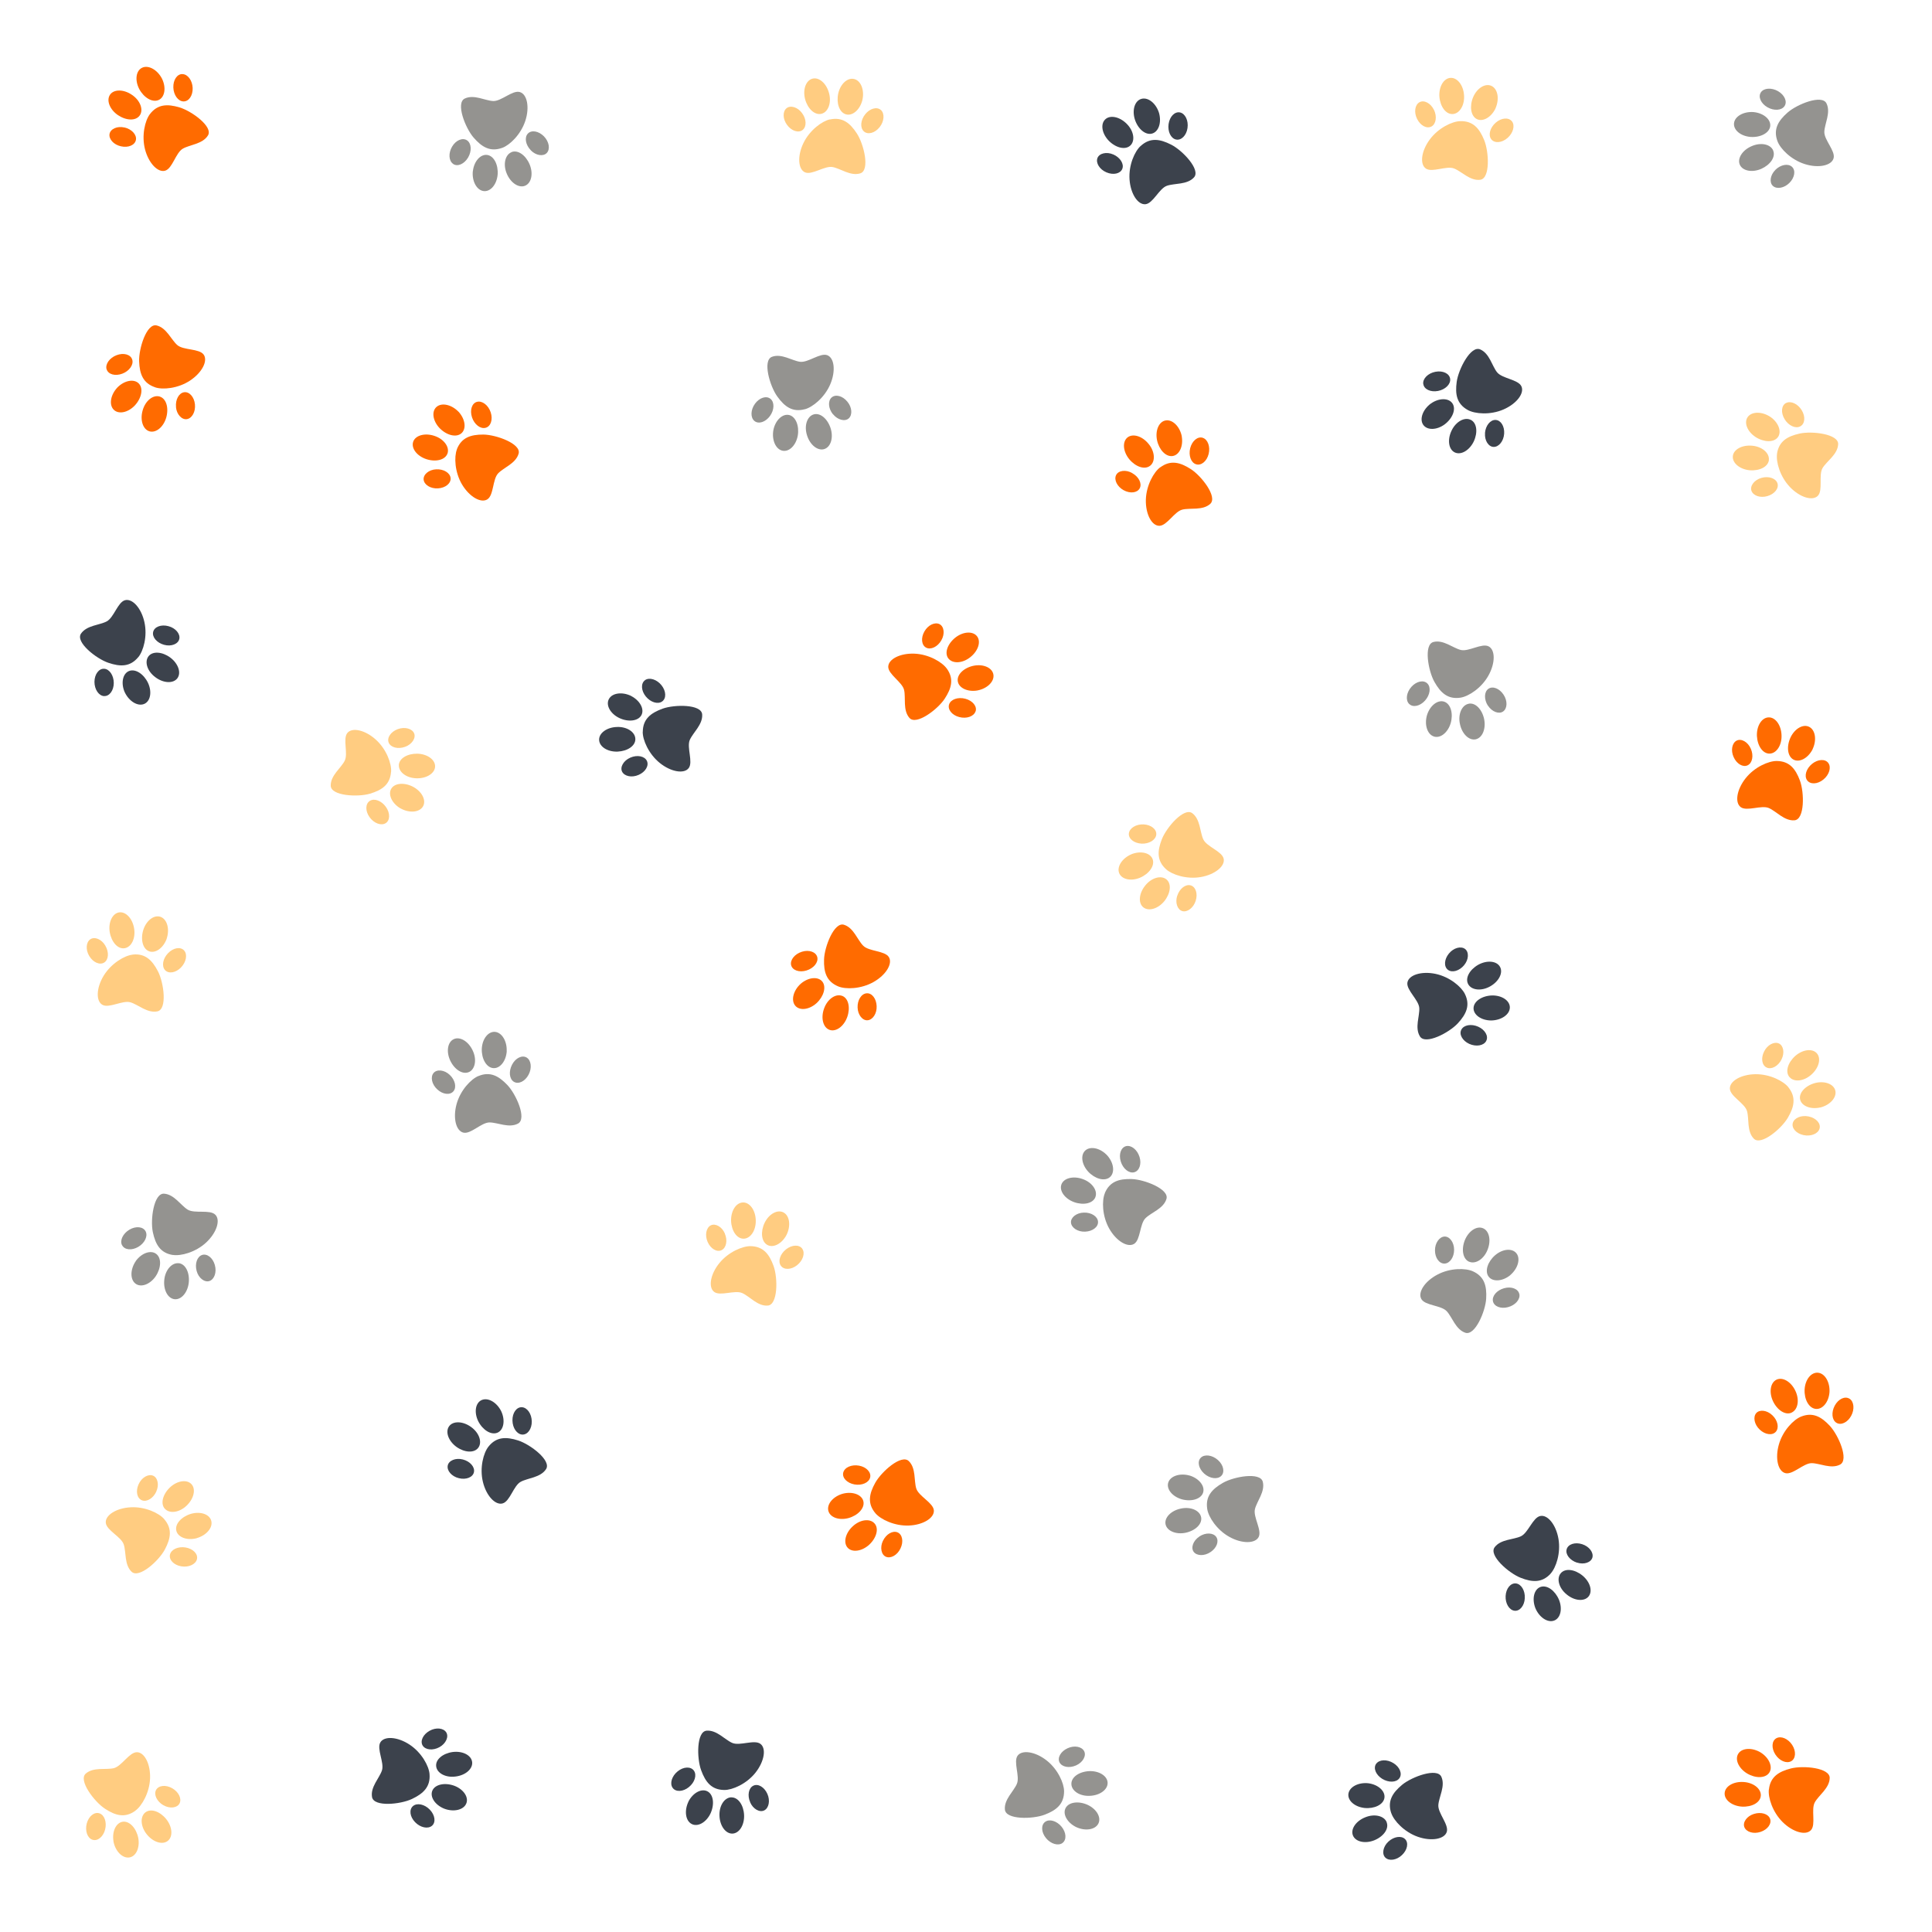 <?xml version="1.0" encoding="UTF-8"?><svg id="Layer_1" xmlns="http://www.w3.org/2000/svg" viewBox="0 0 288 288"><defs><style>.cls-1{fill:#fff;}.cls-2{fill:#ff6b00;}.cls-3{fill:#ffcc81;}.cls-4{fill:#949390;}.cls-5{fill:#3c424c;}</style></defs><rect class="cls-1" width="288" height="288"/><g><g><path class="cls-3" d="M123.73,17.79c-1.17,.25-3.02,1.59-3.96,3.53-.94,1.94-.8,3.92,.23,4.37,1.04,.45,2.91-1,4.1-.79,1.19,.21,2.69,1.4,4.15,.94,1.46-.47,.52-4.35-.51-5.93-1.03-1.59-2.17-2.5-4.02-2.1Z"/><path class="cls-3" d="M131.31,16.4c-.59-.53-1.64-.24-2.34,.64-.7,.88-.78,2.02-.19,2.55,.59,.53,1.64,.25,2.34-.63,.7-.88,.78-2.03,.19-2.57Z"/><path class="cls-3" d="M122.46,16.96c1-.25,1.52-1.64,1.12-3.09-.39-1.45-1.49-2.41-2.48-2.14-.98,.27-1.46,1.64-1.08,3.08,.4,1.43,1.45,2.4,2.44,2.15Z"/><path class="cls-3" d="M119.56,16.86c-.65-.9-1.73-1.21-2.32-.72-.59,.49-.57,1.61,.1,2.5,.66,.89,1.7,1.22,2.31,.73,.61-.49,.58-1.62-.09-2.51Z"/><path class="cls-3" d="M128.55,14.93c.34-1.45-.19-2.87-1.18-3.14-.99-.28-2.07,.67-2.41,2.12-.32,1.44,.15,2.84,1.13,3.13,.97,.29,2.09-.65,2.46-2.11Z"/></g><g><path class="cls-3" d="M173.83,129.58c.88,.8,3.05,1.53,5.17,1.16,2.12-.37,3.65-1.63,3.41-2.73-.24-1.11-2.51-1.78-3.03-2.87-.52-1.09-.43-3.01-1.65-3.92-1.23-.91-3.84,2.11-4.53,3.87-.69,1.76-.77,3.22,.63,4.49Z"/><path class="cls-3" d="M168.28,124.23c-.09,.79,.76,1.47,1.89,1.53,1.12,.05,2.1-.54,2.19-1.33,.09-.79-.75-1.48-1.88-1.54-1.12-.05-2.11,.55-2.2,1.34Z"/><path class="cls-3" d="M173.89,131.1c-.79-.66-2.22-.28-3.16,.89-.95,1.16-1.09,2.62-.3,3.26,.79,.64,2.19,.23,3.13-.91,.93-1.16,1.11-2.58,.33-3.24Z"/><path class="cls-3" d="M175.49,133.51c-.35,1.05,.03,2.11,.77,2.31,.74,.19,1.64-.48,1.98-1.54,.34-1.06,0-2.09-.75-2.3-.76-.21-1.65,.48-1.99,1.53Z"/><path class="cls-3" d="M168.69,127.33c-1.38,.57-2.22,1.83-1.87,2.79s1.75,1.29,3.12,.72c1.36-.58,2.22-1.78,1.89-2.74-.33-.96-1.75-1.32-3.15-.77Z"/></g><g><path class="cls-3" d="M264.9,67.66c-.17,1.18,.43,3.38,1.92,4.94,1.49,1.56,3.39,2.12,4.17,1.3,.78-.81,.08-3.08,.69-4.12,.62-1.04,2.26-2.03,2.33-3.56,.07-1.53-3.89-2-5.74-1.59-1.85,.41-3.1,1.16-3.38,3.03Z"/><path class="cls-3" d="M266.24,60.07c-.7,.37-.8,1.45-.21,2.42,.58,.96,1.62,1.44,2.33,1.07,.7-.37,.81-1.45,.22-2.41-.58-.96-1.63-1.44-2.34-1.07Z"/><path class="cls-3" d="M263.68,68.56c.11-1.02-1.01-2-2.5-2.12-1.49-.14-2.78,.56-2.87,1.57-.09,1.01,1.03,1.95,2.51,2.09,1.48,.12,2.76-.52,2.87-1.54Z"/><path class="cls-3" d="M262.57,71.24c-1.07,.3-1.74,1.2-1.48,1.93,.26,.72,1.31,1.1,2.38,.78,1.07-.31,1.74-1.16,1.49-1.91-.25-.75-1.32-1.11-2.39-.8Z"/><path class="cls-3" d="M263.9,62.14c-1.24-.82-2.75-.82-3.36,.01s-.09,2.17,1.15,2.99c1.24,.8,2.72,.85,3.33,.04,.61-.81,.12-2.19-1.12-3.04Z"/></g><g><path class="cls-3" d="M217.67,18.06c-1.19,.03-3.26,1-4.54,2.74-1.28,1.73-1.51,3.7-.57,4.33,.94,.63,3.05-.45,4.18-.02,1.13,.43,2.39,1.88,3.91,1.69,1.52-.19,1.31-4.18,.59-5.93-.72-1.75-1.67-2.86-3.56-2.81Z"/><path class="cls-3" d="M225.38,18.09c-.49-.63-1.57-.54-2.42,.2-.85,.74-1.14,1.84-.66,2.47,.49,.63,1.57,.55,2.42-.19,.85-.74,1.15-1.86,.66-2.49Z"/><path class="cls-3" d="M216.57,17c1.02-.07,1.79-1.33,1.67-2.83-.11-1.5-1.02-2.64-2.04-2.56-1.01,.08-1.74,1.34-1.63,2.83,.13,1.48,.98,2.63,2,2.56Z"/><path class="cls-3" d="M213.75,16.37c-.48-1-1.48-1.51-2.15-1.13-.67,.37-.86,1.48-.36,2.48,.49,1,1.44,1.51,2.14,1.14,.69-.37,.86-1.49,.38-2.49Z"/><path class="cls-3" d="M222.94,16.13c.6-1.37,.34-2.85-.58-3.31-.92-.46-2.16,.28-2.75,1.64-.58,1.36-.37,2.82,.53,3.29,.9,.46,2.17-.26,2.81-1.62Z"/></g><g><path class="cls-3" d="M111.9,185.76c-1.19-.02-3.3,.85-4.66,2.52-1.36,1.67-1.68,3.63-.78,4.3,.9,.68,3.06-.31,4.17,.17,1.11,.48,2.3,1.99,3.82,1.87,1.52-.12,1.51-4.11,.87-5.89-.64-1.78-1.54-2.93-3.43-2.97Z"/><path class="cls-3" d="M119.6,186.15c-.46-.65-1.54-.61-2.43,.09s-1.23,1.79-.77,2.44c.46,.65,1.54,.62,2.42-.08,.88-.7,1.23-1.8,.77-2.45Z"/><path class="cls-3" d="M110.86,184.65c1.03-.02,1.85-1.25,1.8-2.75-.04-1.5-.9-2.69-1.92-2.65-1.02,.03-1.8,1.26-1.76,2.75,.06,1.49,.86,2.67,1.88,2.65Z"/><path class="cls-3" d="M108.06,183.89c-.43-1.02-1.41-1.57-2.1-1.23-.68,.34-.92,1.44-.48,2.46,.44,1.02,1.37,1.58,2.08,1.24,.71-.34,.93-1.45,.49-2.47Z"/><path class="cls-3" d="M117.25,184.08c.66-1.34,.47-2.83-.43-3.33-.9-.5-2.17,.18-2.83,1.51-.64,1.33-.51,2.8,.38,3.31,.88,.51,2.18-.15,2.88-1.49Z"/></g><g><path class="cls-3" d="M20.17,269.92c.97-.7,2.12-2.67,2.2-4.82,.08-2.15-.84-3.91-1.97-3.9-1.13,0-2.26,2.09-3.44,2.38-1.18,.28-3.03-.2-4.18,.81-1.14,1.01,1.28,4.19,2.86,5.23,1.58,1.04,3,1.42,4.53,.31Z"/><path class="cls-3" d="M13.79,274.25c.76,.25,1.6-.44,1.88-1.53,.28-1.09-.1-2.17-.85-2.41-.76-.25-1.6,.43-1.89,1.52-.28,1.09,.1,2.18,.86,2.42Z"/><path class="cls-3" d="M21.67,270.17c-.81,.63-.73,2.11,.22,3.28,.94,1.17,2.34,1.6,3.13,.96,.79-.64,.68-2.09-.25-3.25-.94-1.15-2.29-1.62-3.1-.99Z"/><path class="cls-3" d="M24.36,269.1c.96,.56,2.07,.41,2.41-.28,.34-.69-.13-1.7-1.1-2.25-.96-.55-2.04-.43-2.41,.26-.36,.7,.13,1.72,1.09,2.27Z"/><path class="cls-3" d="M16.91,274.49c.28,1.47,1.33,2.54,2.35,2.4,1.02-.14,1.62-1.45,1.35-2.91-.29-1.45-1.29-2.54-2.29-2.42-1.01,.13-1.65,1.44-1.4,2.92Z"/></g><g><path class="cls-3" d="M19.76,142.31c-1.19,.13-3.16,1.28-4.29,3.11-1.13,1.84-1.19,3.82-.2,4.37,.99,.55,3-.71,4.16-.38,1.16,.33,2.54,1.67,4.04,1.35,1.49-.32,.95-4.28,.08-5.96-.87-1.68-1.91-2.71-3.79-2.5Z"/><path class="cls-3" d="M27.44,141.68c-.54-.59-1.61-.4-2.39,.41-.78,.81-.98,1.93-.45,2.52,.54,.59,1.61,.41,2.39-.4,.78-.81,.98-1.95,.45-2.53Z"/><path class="cls-3" d="M18.57,141.35c1.02-.15,1.67-1.48,1.42-2.96-.24-1.48-1.25-2.54-2.25-2.38-1,.17-1.62,1.49-1.38,2.96,.26,1.47,1.2,2.54,2.21,2.38Z"/><path class="cls-3" d="M15.7,140.96c-.56-.96-1.6-1.38-2.24-.94-.63,.43-.73,1.55-.15,2.5,.57,.95,1.57,1.38,2.23,.96,.66-.43,.73-1.56,.16-2.51Z"/><path class="cls-3" d="M24.84,139.94c.48-1.41,.09-2.87-.86-3.25-.96-.38-2.12,.46-2.6,1.87-.46,1.4-.13,2.85,.81,3.23,.94,.39,2.14-.44,2.66-1.85Z"/></g><g><path class="cls-3" d="M58.3,115.06c.09-1.19-.66-3.34-2.26-4.79-1.59-1.45-3.53-1.88-4.25-1.02-.73,.87,.14,3.08-.41,4.16-.54,1.08-2.11,2.18-2.08,3.71,.03,1.53,4.02,1.73,5.83,1.2,1.82-.54,3.02-1.37,3.16-3.26Z"/><path class="cls-3" d="M57.48,122.72c.68-.42,.7-1.51,.05-2.43-.65-.92-1.72-1.33-2.39-.91-.68,.42-.71,1.5-.06,2.42,.65,.92,1.73,1.33,2.41,.91Z"/><path class="cls-3" d="M59.46,114.07c-.04,1.03,1.14,1.92,2.64,1.95,1.5,.04,2.73-.75,2.76-1.76,.02-1.02-1.16-1.87-2.65-1.91-1.49-.02-2.72,.7-2.76,1.73Z"/><path class="cls-3" d="M60.38,111.33c1.04-.37,1.65-1.32,1.35-2.02-.3-.7-1.38-1-2.43-.62-1.04,.38-1.65,1.28-1.36,2.01,.3,.73,1.39,1.01,2.44,.63Z"/><path class="cls-3" d="M59.68,120.49c1.3,.74,2.8,.63,3.35-.24,.55-.87-.06-2.17-1.35-2.91-1.29-.72-2.77-.66-3.33,.19-.55,.85,.03,2.19,1.32,2.96Z"/></g><g><path class="cls-3" d="M266.6,162.08c-.75-.93-2.77-1.98-4.93-1.95-2.16,.03-3.86,1.04-3.8,2.17,.06,1.13,2.2,2.15,2.55,3.31,.34,1.16-.05,3.04,1.02,4.13,1.07,1.09,4.12-1.49,5.07-3.12,.96-1.63,1.26-3.06,.08-4.54Z"/><path class="cls-3" d="M271.24,168.23c.21-.77-.52-1.57-1.62-1.8-1.1-.23-2.16,.21-2.37,.97-.21,.77,.51,1.58,1.61,1.81,1.1,.23,2.17-.21,2.38-.98Z"/><path class="cls-3" d="M266.77,160.57c.67,.78,2.15,.62,3.26-.39,1.12-1,1.48-2.41,.8-3.17-.68-.76-2.12-.57-3.24,.42-1.1,1-1.5,2.37-.83,3.14Z"/><path class="cls-3" d="M265.56,157.94c.51-.99,.3-2.09-.4-2.4-.7-.3-1.7,.21-2.19,1.21-.5,.99-.33,2.06,.39,2.39,.72,.33,1.71-.21,2.21-1.21Z"/><path class="cls-3" d="M271.32,165.1c1.45-.35,2.47-1.46,2.28-2.47-.2-1.01-1.53-1.54-2.97-1.2-1.43,.36-2.47,1.41-2.3,2.41,.18,1,1.52,1.58,2.99,1.25Z"/></g><g><path class="cls-3" d="M24.48,226.45c-.78-.9-2.85-1.88-5-1.76-2.15,.11-3.82,1.19-3.71,2.31,.11,1.13,2.28,2.07,2.67,3.21,.39,1.15,.07,3.04,1.18,4.09,1.11,1.05,4.06-1.64,4.95-3.31,.89-1.67,1.14-3.11-.1-4.54Z"/><path class="cls-3" d="M29.36,232.42c.18-.78-.58-1.55-1.69-1.74-1.11-.19-2.15,.29-2.33,1.06-.18,.78,.57,1.56,1.68,1.75,1.11,.19,2.16-.3,2.34-1.07Z"/><path class="cls-3" d="M24.6,224.93c.7,.75,2.17,.54,3.24-.51,1.08-1.04,1.39-2.47,.68-3.2-.71-.73-2.15-.49-3.22,.54-1.06,1.04-1.41,2.43-.71,3.17Z"/><path class="cls-3" d="M23.29,222.35c.47-1,.22-2.1-.49-2.38-.71-.28-1.69,.28-2.14,1.29-.46,1.01-.25,2.07,.48,2.38,.73,.3,1.7-.28,2.16-1.29Z"/><path class="cls-3" d="M29.32,229.29c1.44-.41,2.42-1.55,2.18-2.55-.23-1-1.59-1.48-3.02-1.08-1.42,.42-2.42,1.51-2.2,2.5,.22,.99,1.58,1.52,3.04,1.14Z"/></g><g><path class="cls-4" d="M164.7,177.87c-.46,1.1-.41,3.38,.64,5.26,1.06,1.88,2.76,2.89,3.72,2.29,.96-.59,.83-2.97,1.69-3.82,.85-.86,2.69-1.41,3.13-2.88,.44-1.46-3.28-2.9-5.17-2.96-1.89-.06-3.29,.36-4.02,2.1Z"/><path class="cls-4" d="M167.87,170.85c-.77,.19-1.13,1.21-.8,2.29,.33,1.08,1.22,1.8,1.99,1.61,.77-.19,1.14-1.21,.81-2.28-.33-1.08-1.23-1.8-2-1.62Z"/><path class="cls-4" d="M163.29,178.44c.36-.96-.48-2.18-1.9-2.68-1.41-.51-2.83-.14-3.17,.81-.34,.96,.52,2.14,1.92,2.64,1.41,.49,2.8,.18,3.16-.78Z"/><path class="cls-4" d="M161.56,180.76c-1.11,.03-1.98,.74-1.91,1.5,.07,.76,1,1.39,2.11,1.34,1.11-.04,1.97-.7,1.92-1.48-.05-.79-1-1.4-2.12-1.36Z"/><path class="cls-4" d="M165.09,172.28c-1-1.11-2.46-1.47-3.26-.82-.79,.66-.62,2.08,.37,3.18,1,1.08,2.42,1.5,3.22,.86,.79-.64,.65-2.09-.33-3.22Z"/></g><g><path class="cls-4" d="M179.96,224.95c.18,1.18,1.41,3.1,3.3,4.15,1.88,1.05,3.86,1.02,4.37,.01,.51-1.01-.84-2.96-.56-4.14,.28-1.18,1.55-2.61,1.17-4.09-.38-1.48-4.31-.77-5.95,.17-1.64,.94-2.62,2.03-2.33,3.89Z"/><path class="cls-4" d="M179,217.3c-.56,.56-.33,1.62,.51,2.37,.84,.75,1.97,.9,2.54,.34,.56-.56,.34-1.63-.5-2.37-.84-.75-1.99-.9-2.55-.34Z"/><path class="cls-4" d="M179.05,226.17c-.2-1.01-1.55-1.61-3.02-1.29-1.47,.3-2.49,1.36-2.28,2.35,.21,.99,1.56,1.56,3.01,1.25,1.45-.32,2.48-1.31,2.29-2.31Z"/><path class="cls-4" d="M178.79,229.05c-.93,.6-1.3,1.66-.85,2.28,.46,.61,1.58,.66,2.5,.04,.93-.61,1.31-1.62,.86-2.27-.46-.64-1.59-.67-2.52-.06Z"/><path class="cls-4" d="M177.37,219.97c-1.43-.42-2.87,.03-3.21,1-.33,.97,.56,2.1,1.98,2.52,1.42,.4,2.85,0,3.19-.95,.34-.96-.53-2.12-1.97-2.58Z"/></g><g><path class="cls-4" d="M25.77,187.07c1.18,.19,3.39-.39,4.96-1.85,1.58-1.47,2.17-3.36,1.36-4.15-.8-.8-3.08-.12-4.11-.75-1.03-.63-2-2.28-3.53-2.38-1.53-.09-2.06,3.87-1.67,5.72,.39,1.85,1.12,3.12,2.98,3.42Z"/><path class="cls-4" d="M18.2,185.62c.36,.71,1.44,.82,2.41,.25,.97-.57,1.46-1.6,1.1-2.31-.36-.71-1.44-.83-2.41-.26-.97,.57-1.47,1.61-1.11,2.32Z"/><path class="cls-4" d="M26.65,188.31c-1.02-.12-2.01,.98-2.16,2.47-.16,1.49,.52,2.78,1.53,2.89,1.01,.11,1.96-1,2.12-2.48,.15-1.48-.48-2.77-1.49-2.89Z"/><path class="cls-4" d="M29.31,189.45c.28,1.07,1.18,1.75,1.91,1.51,.73-.25,1.11-1.3,.81-2.37-.29-1.07-1.14-1.75-1.89-1.52-.75,.24-1.12,1.3-.83,2.38Z"/><path class="cls-4" d="M20.24,187.99c-.84,1.23-.86,2.74-.04,3.36,.82,.62,2.17,.12,3.01-1.1,.82-1.23,.89-2.71,.08-3.33-.8-.62-2.18-.15-3.06,1.07Z"/></g><g><path class="cls-4" d="M219.56,189.51c-1.09-.49-3.37-.52-5.28,.49-1.91,1-2.97,2.67-2.4,3.65,.57,.98,2.94,.92,3.77,1.8,.83,.88,1.33,2.73,2.78,3.22,1.45,.49,3-3.19,3.11-5.08,.11-1.89-.26-3.3-1.98-4.08Z"/><path class="cls-4" d="M226.48,192.9c-.16-.78-1.18-1.17-2.26-.87-1.09,.3-1.83,1.16-1.67,1.94,.16,.78,1.17,1.18,2.26,.88,1.09-.29,1.84-1.17,1.68-1.95Z"/><path class="cls-4" d="M219.03,188.09c.95,.39,2.2-.42,2.73-1.82,.55-1.4,.23-2.82-.72-3.19-.95-.37-2.15,.45-2.7,1.84-.53,1.39-.26,2.79,.69,3.18Z"/><path class="cls-4" d="M216.76,186.29c0-1.11-.68-2-1.44-1.96-.76,.05-1.42,.96-1.41,2.07,0,1.11,.64,1.99,1.43,1.96,.79-.03,1.43-.96,1.42-2.07Z"/><path class="cls-4" d="M225.14,190.07c1.13-.97,1.55-2.42,.92-3.23-.63-.81-2.06-.69-3.19,.28-1.11,.97-1.57,2.38-.96,3.19,.61,.81,2.07,.72,3.23-.23Z"/></g><g><path class="cls-4" d="M71.31,160.4c-1.1,.46-2.68,2.11-3.25,4.19-.57,2.08-.08,4,1.02,4.25,1.1,.26,2.68-1.52,3.89-1.52,1.21,0,2.9,.89,4.25,.17,1.35-.72-.28-4.37-1.58-5.74-1.3-1.37-2.59-2.07-4.33-1.34Z"/><path class="cls-4" d="M78.51,157.65c-.68-.41-1.66,.06-2.18,1.06s-.41,2.13,.27,2.55c.68,.41,1.66-.05,2.19-1.05,.53-.99,.4-2.14-.28-2.56Z"/><path class="cls-4" d="M69.91,159.81c.93-.43,1.2-1.89,.54-3.24-.64-1.36-1.91-2.1-2.82-1.66-.92,.44-1.14,1.88-.5,3.22,.65,1.34,1.86,2.1,2.79,1.67Z"/><path class="cls-4" d="M67.04,160.23c-.8-.76-1.92-.87-2.41-.28-.49,.59-.27,1.69,.55,2.44,.81,.76,1.89,.89,2.4,.3,.52-.59,.27-1.7-.54-2.46Z"/><path class="cls-4" d="M75.53,156.7c.07-1.49-.71-2.78-1.73-2.88-1.02-.09-1.91,1.04-1.98,2.52-.05,1.48,.67,2.77,1.68,2.88,1.01,.11,1.94-1.02,2.04-2.52Z"/></g><g><path class="cls-4" d="M217.71,104c1.18-.18,3.11-1.4,4.16-3.28,1.06-1.88,1.04-3.86,.03-4.37-1.01-.51-2.97,.82-4.14,.54-1.18-.29-2.6-1.57-4.08-1.19-1.48,.38-.78,4.31,.15,5.95,.93,1.65,2.01,2.63,3.88,2.35Z"/><path class="cls-4" d="M210.06,104.93c.56,.57,1.62,.34,2.37-.5s.91-1.97,.35-2.54c-.56-.57-1.62-.35-2.38,.49-.75,.84-.91,1.98-.35,2.55Z"/><path class="cls-4" d="M218.93,104.91c-1.01,.19-1.62,1.55-1.3,3.01,.3,1.47,1.34,2.49,2.34,2.29,1-.21,1.56-1.55,1.27-3.01-.31-1.46-1.3-2.49-2.3-2.3Z"/><path class="cls-4" d="M221.81,105.19c.6,.93,1.66,1.31,2.27,.86,.62-.45,.67-1.57,.05-2.5-.61-.93-1.62-1.32-2.26-.87-.64,.45-.67,1.58-.07,2.52Z"/><path class="cls-4" d="M212.73,106.57c-.43,1.43,.02,2.87,.99,3.21,.97,.34,2.1-.55,2.53-1.97,.41-1.42,.02-2.85-.93-3.2-.96-.35-2.13,.52-2.59,1.96Z"/></g><g><path class="cls-4" d="M264.97,21.06c.42,1.12,2.01,2.75,4.07,3.4,2.06,.65,3.99,.22,4.29-.87,.3-1.09-1.42-2.73-1.38-3.94,.04-1.21,1-2.87,.32-4.24-.67-1.37-4.38,.12-5.8,1.37-1.42,1.25-2.16,2.51-1.5,4.28Z"/><path class="cls-4" d="M262.49,13.77c-.44,.66,0,1.66,.98,2.22s2.12,.48,2.55-.18c.44-.66,0-1.66-.97-2.22-.98-.56-2.13-.48-2.57,.19Z"/><path class="cls-4" d="M264.33,22.44c-.4-.95-1.84-1.26-3.22-.65-1.38,.59-2.16,1.83-1.76,2.76,.41,.93,1.84,1.21,3.2,.62,1.36-.61,2.17-1.78,1.77-2.73Z"/><path class="cls-4" d="M264.66,25.32c-.79,.78-.94,1.89-.37,2.4,.57,.51,1.68,.33,2.46-.46,.78-.78,.96-1.86,.38-2.39-.58-.54-1.69-.33-2.48,.45Z"/><path class="cls-4" d="M261.43,16.71c-1.49-.12-2.81,.61-2.94,1.63-.13,1.02,.97,1.95,2.45,2.07,1.47,.11,2.79-.57,2.94-1.57,.14-1.01-.95-1.97-2.45-2.13Z"/></g><g><path class="cls-4" d="M74.87,22.04c1.12-.41,2.77-1.98,3.44-4.03,.67-2.05,.26-3.99-.83-4.29-1.09-.31-2.75,1.39-3.96,1.34-1.21-.05-2.86-1.03-4.24-.37-1.38,.66,.08,4.38,1.31,5.81,1.24,1.43,2.49,2.18,4.27,1.54Z"/><path class="cls-4" d="M67.55,24.44c.66,.45,1.66,.01,2.23-.96s.5-2.11-.16-2.56c-.66-.44-1.66-.03-2.23,.94-.57,.97-.5,2.12,.16,2.57Z"/><path class="cls-4" d="M76.24,22.69c-.95,.39-1.28,1.83-.69,3.21,.58,1.38,1.81,2.18,2.74,1.78,.94-.4,1.23-1.83,.65-3.2-.59-1.37-1.76-2.19-2.71-1.8Z"/><path class="cls-4" d="M79.12,22.4c.77,.8,1.88,.96,2.4,.39,.52-.57,.34-1.67-.44-2.47-.78-.79-1.85-.98-2.39-.41-.54,.57-.35,1.68,.43,2.48Z"/><path class="cls-4" d="M70.48,25.53c-.14,1.49,.58,2.81,1.6,2.95s1.96-.95,2.1-2.43c.12-1.47-.54-2.8-1.54-2.95-1.01-.15-1.98,.93-2.15,2.42Z"/></g><g><path class="cls-4" d="M119.97,61.01c1.15-.3,2.94-1.73,3.79-3.71,.85-1.98,.62-3.95-.44-4.35-1.06-.4-2.86,1.14-4.06,.98-1.2-.16-2.76-1.28-4.19-.74-1.43,.54-.31,4.37,.79,5.9,1.1,1.54,2.29,2.4,4.11,1.91Z"/><path class="cls-4" d="M112.47,62.76c.62,.5,1.65,.16,2.31-.75,.66-.91,.69-2.06,.07-2.56-.62-.5-1.65-.17-2.31,.74-.66,.91-.69,2.07-.07,2.57Z"/><path class="cls-4" d="M121.28,61.78c-.98,.3-1.44,1.71-.97,3.14,.45,1.43,1.61,2.33,2.57,2.02,.97-.31,1.39-1.71,.93-3.13-.47-1.41-1.56-2.33-2.54-2.03Z"/><path class="cls-4" d="M124.18,61.75c.69,.86,1.79,1.13,2.35,.61,.56-.52,.49-1.64-.22-2.49-.7-.86-1.75-1.14-2.34-.62-.59,.52-.5,1.65,.2,2.51Z"/><path class="cls-4" d="M115.29,64.1c-.27,1.47,.33,2.85,1.33,3.08,1,.23,2.03-.77,2.3-2.23,.25-1.46-.29-2.83-1.27-3.08-.99-.24-2.06,.75-2.36,2.22Z"/></g><g><path class="cls-4" d="M158.62,267.03c0-1.19-.91-3.28-2.61-4.61-1.7-1.33-3.66-1.61-4.32-.7-.66,.92,.37,3.06-.1,4.18-.46,1.12-1.94,2.34-1.79,3.86,.15,1.52,4.14,1.43,5.91,.76,1.77-.67,2.9-1.59,2.91-3.48Z"/><path class="cls-4" d="M158.38,274.73c.64-.47,.58-1.55-.13-2.42s-1.81-1.2-2.45-.73c-.64,.47-.59,1.55,.12,2.42,.71,.87,1.82,1.2,2.47,.73Z"/><path class="cls-4" d="M159.71,265.96c.04,1.03,1.28,1.83,2.78,1.74,1.5-.07,2.67-.95,2.62-1.97-.05-1.01-1.29-1.78-2.78-1.71-1.49,.09-2.66,.91-2.62,1.93Z"/><path class="cls-4" d="M160.42,263.16c1.01-.45,1.55-1.44,1.19-2.12-.36-.68-1.45-.9-2.47-.43-1.01,.46-1.55,1.4-1.2,2.1,.35,.7,1.46,.91,2.48,.45Z"/><path class="cls-4" d="M160.4,272.35c1.35,.64,2.84,.42,3.32-.49,.48-.91-.22-2.16-1.56-2.8-1.34-.62-2.81-.45-3.3,.44-.49,.89,.19,2.18,1.54,2.85Z"/></g><g><path class="cls-5" d="M72.81,215.65c-.74,.93-1.33,3.14-.83,5.23,.5,2.1,1.86,3.54,2.95,3.23,1.09-.31,1.62-2.62,2.67-3.21,1.06-.59,2.97-.62,3.8-1.9,.83-1.28-2.35-3.69-4.15-4.27-1.8-.58-3.27-.56-4.44,.92Z"/><path class="cls-5" d="M77.79,209.77c-.8-.03-1.42,.85-1.4,1.98,.02,1.13,.67,2.06,1.47,2.1,.8,.03,1.43-.85,1.41-1.97-.02-1.13-.68-2.07-1.48-2.11Z"/><path class="cls-5" d="M71.3,215.81c.61-.83,.14-2.23-1.09-3.1-1.22-.88-2.68-.92-3.27-.09-.59,.83-.09,2.2,1.11,3.07,1.22,.86,2.64,.94,3.25,.12Z"/><path class="cls-5" d="M68.99,217.56c-1.07-.28-2.11,.16-2.25,.92-.14,.75,.58,1.61,1.66,1.87,1.08,.27,2.09-.13,2.25-.9,.16-.77-.58-1.62-1.66-1.89Z"/><path class="cls-5" d="M74.72,210.38c-.66-1.34-1.96-2.09-2.91-1.68-.94,.41-1.17,1.83-.52,3.16,.67,1.32,1.92,2.1,2.86,1.71,.94-.39,1.2-1.83,.57-3.19Z"/></g><g><path class="cls-5" d="M107.97,266.83c1.19,.01,3.29-.88,4.64-2.57,1.34-1.69,1.65-3.64,.74-4.31-.91-.67-3.06,.34-4.18-.13-1.11-.47-2.32-1.96-3.84-1.83-1.52,.13-1.47,4.13-.81,5.9,.65,1.78,1.56,2.92,3.45,2.94Z"/><path class="cls-5" d="M100.27,266.51c.46,.65,1.55,.6,2.42-.11,.88-.71,1.21-1.8,.75-2.45-.46-.65-1.55-.61-2.42,.1-.88,.71-1.21,1.81-.75,2.46Z"/><path class="cls-5" d="M109.02,267.92c-1.03,.03-1.84,1.26-1.77,2.77,.06,1.5,.93,2.68,1.94,2.64,1.02-.04,1.79-1.28,1.73-2.76-.07-1.49-.88-2.66-1.9-2.64Z"/><path class="cls-5" d="M111.82,268.66c.44,1.02,1.42,1.56,2.11,1.21,.68-.35,.91-1.45,.46-2.46-.45-1.01-1.38-1.57-2.09-1.22-.71,.34-.92,1.45-.47,2.47Z"/><path class="cls-5" d="M102.63,268.56c-.65,1.34-.45,2.84,.46,3.33,.9,.49,2.16-.2,2.81-1.53,.63-1.34,.48-2.81-.41-3.31-.89-.5-2.18,.17-2.87,1.51Z"/></g><g><path class="cls-5" d="M207.4,270.29c.38,1.13,1.93,2.81,3.96,3.52,2.04,.71,3.98,.34,4.31-.74,.33-1.08-1.33-2.78-1.26-3.98,.07-1.21,1.08-2.84,.45-4.23-.63-1.39-4.38-.01-5.84,1.19-1.46,1.21-2.23,2.45-1.63,4.24Z"/><path class="cls-5" d="M205.14,262.92c-.46,.65-.05,1.66,.91,2.25s2.1,.55,2.56-.1c.46-.65,.06-1.66-.9-2.25-.96-.59-2.11-.54-2.57,.11Z"/><path class="cls-5" d="M206.72,271.65c-.37-.96-1.81-1.32-3.2-.75-1.39,.55-2.22,1.76-1.84,2.71,.38,.94,1.8,1.27,3.18,.72,1.38-.56,2.22-1.72,1.85-2.67Z"/><path class="cls-5" d="M206.96,274.53c-.81,.75-1,1.86-.44,2.39,.56,.53,1.67,.38,2.47-.39,.81-.76,1.02-1.83,.46-2.38-.56-.55-1.68-.38-2.49,.38Z"/><path class="cls-5" d="M204,265.83c-1.48-.17-2.82,.52-2.99,1.54-.16,1.02,.91,1.97,2.38,2.14,1.47,.15,2.81-.48,2.98-1.48,.17-1-.89-2-2.38-2.2Z"/></g><g><path class="cls-5" d="M218.82,61.13c1.05,.57,3.32,.77,5.3-.09,1.98-.86,3.16-2.44,2.67-3.46-.49-1.02-2.86-1.14-3.62-2.08-.76-.94-1.12-2.82-2.53-3.42-1.41-.6-3.23,2.96-3.49,4.83-.26,1.88,.01,3.31,1.67,4.22Z"/><path class="cls-5" d="M212.17,57.24c.1,.79,1.09,1.25,2.19,1.04s1.92-1.02,1.81-1.81c-.1-.79-1.08-1.26-2.19-1.05-1.11,.21-1.92,1.03-1.82,1.82Z"/><path class="cls-5" d="M219.24,62.59c-.92-.46-2.22,.25-2.86,1.61-.65,1.35-.44,2.8,.48,3.24,.92,.44,2.18-.29,2.83-1.63,.63-1.35,.47-2.77-.44-3.22Z"/><path class="cls-5" d="M221.37,64.56c-.09,1.11,.52,2.05,1.29,2.06,.77,.01,1.48-.85,1.56-1.96,.08-1.11-.49-2.03-1.28-2.06-.79-.03-1.49,.85-1.58,1.96Z"/><path class="cls-5" d="M213.3,60.15c-1.2,.88-1.72,2.3-1.16,3.15,.57,.86,2.01,.84,3.2-.03,1.18-.88,1.74-2.26,1.19-3.11-.55-.86-2.01-.87-3.24,0Z"/></g><g><path class="cls-5" d="M218.36,148.15c-.53-1.07-2.27-2.54-4.38-2.98-2.11-.44-3.99,.18-4.18,1.29-.19,1.11,1.68,2.58,1.77,3.79,.08,1.21-.71,2.95,.1,4.25,.81,1.3,4.34-.55,5.63-1.94,1.29-1.39,1.9-2.72,1.06-4.41Z"/><path class="cls-5" d="M221.55,155.16c.37-.7-.17-1.65-1.19-2.11-1.03-.46-2.15-.27-2.52,.44-.37,.7,.16,1.65,1.18,2.12,1.03,.46,2.16,.27,2.53-.44Z"/><path class="cls-5" d="M218.86,146.71c.49,.9,1.96,1.07,3.27,.33,1.31-.73,1.97-2.04,1.47-2.92-.5-.89-1.95-1.02-3.25-.3-1.29,.74-1.98,1.99-1.49,2.89Z"/><path class="cls-5" d="M218.25,143.88c.71-.85,.75-1.97,.13-2.43-.62-.45-1.7-.16-2.4,.7-.7,.86-.77,1.94-.14,2.42,.63,.48,1.71,.16,2.42-.7Z"/><path class="cls-5" d="M222.31,152.12c1.49-.03,2.73-.88,2.76-1.91,.03-1.03-1.16-1.84-2.64-1.82-1.48,.04-2.72,.84-2.77,1.86-.04,1.02,1.14,1.87,2.65,1.87Z"/></g><g><path class="cls-5" d="M20.61,97.97c.76-.92,1.39-3.11,.92-5.22-.46-2.11-1.8-3.57-2.89-3.28-1.09,.29-1.66,2.59-2.73,3.16-1.07,.57-2.98,.57-3.84,1.83-.85,1.27,2.29,3.74,4.08,4.34,1.79,.61,3.25,.62,4.46-.84Z"/><path class="cls-5" d="M15.52,103.76c.79,.05,1.44-.83,1.44-1.95s-.64-2.07-1.43-2.12c-.79-.05-1.44,.82-1.45,1.95,0,1.13,.64,2.08,1.44,2.13Z"/><path class="cls-5" d="M22.13,97.84c-.62,.82-.18,2.23,1.04,3.12,1.2,.9,2.66,.96,3.27,.15,.61-.82,.13-2.2-1.06-3.09-1.2-.88-2.63-.99-3.25-.18Z"/><path class="cls-5" d="M24.46,96.12c1.07,.3,2.11-.12,2.27-.88,.16-.75-.55-1.62-1.63-1.9-1.07-.29-2.09,.09-2.27,.86-.18,.77,.55,1.63,1.63,1.92Z"/><path class="cls-5" d="M18.6,103.2c.64,1.35,1.93,2.13,2.88,1.74,.95-.39,1.21-1.81,.58-3.15-.64-1.33-1.88-2.14-2.83-1.76-.94,.38-1.24,1.81-.63,3.18Z"/></g><g><path class="cls-5" d="M170.04,21.75c-.89,.8-1.82,2.88-1.66,5.03,.16,2.15,1.26,3.79,2.39,3.66,1.12-.13,2.02-2.33,3.16-2.74,1.14-.41,3.04-.13,4.06-1.26,1.03-1.13-1.72-4.03-3.41-4.88-1.69-.86-3.13-1.08-4.53,.19Z"/><path class="cls-5" d="M175.9,16.76c-.78-.16-1.54,.61-1.7,1.73-.16,1.11,.33,2.14,1.11,2.31,.78,.16,1.55-.6,1.71-1.72,.16-1.11-.34-2.15-1.12-2.32Z"/><path class="cls-5" d="M168.52,21.67c.73-.72,.49-2.18-.58-3.23-1.06-1.06-2.5-1.34-3.21-.62-.72,.72-.45,2.15,.6,3.21,1.06,1.04,2.46,1.36,3.19,.64Z"/><path class="cls-5" d="M165.96,23.03c-1.01-.45-2.1-.18-2.37,.54-.26,.72,.31,1.68,1.34,2.12,1.02,.44,2.08,.21,2.37-.52,.29-.73-.31-1.69-1.33-2.14Z"/><path class="cls-5" d="M172.78,16.86c-.43-1.43-1.6-2.39-2.6-2.13-1,.25-1.45,1.62-1.02,3.04,.44,1.41,1.55,2.39,2.54,2.15,.99-.24,1.48-1.61,1.08-3.06Z"/></g><g><path class="cls-5" d="M64.03,264.46c-.09-1.19-1.17-3.2-2.97-4.39-1.8-1.19-3.78-1.31-4.36-.34-.58,.97,.61,3.02,.24,4.17-.37,1.15-1.75,2.49-1.48,3.99,.27,1.5,4.24,1.09,5.95,.28,1.71-.81,2.77-1.82,2.62-3.71Z"/><path class="cls-5" d="M64.4,272.16c.6-.52,.45-1.59-.33-2.4s-1.9-1.05-2.51-.53c-.6,.52-.47,1.59,.32,2.4,.78,.81,1.91,1.05,2.52,.53Z"/><path class="cls-5" d="M65.02,263.31c.12,1.02,1.43,1.72,2.91,1.51,1.49-.19,2.58-1.16,2.45-2.17-.13-1.01-1.43-1.67-2.91-1.48-1.47,.21-2.57,1.12-2.45,2.13Z"/><path class="cls-5" d="M65.5,260.45c.97-.53,1.43-1.56,1.02-2.21-.41-.65-1.52-.78-2.49-.23-.97,.54-1.43,1.52-1.03,2.19,.41,.67,1.53,.78,2.5,.25Z"/><path class="cls-5" d="M66.23,269.62c1.4,.53,2.87,.19,3.27-.76,.41-.94-.4-2.14-1.78-2.66-1.39-.51-2.84-.22-3.26,.7-.42,.93,.37,2.16,1.77,2.72Z"/></g><g><path class="cls-5" d="M95.81,109.09c-.02,1.19,.87,3.3,2.55,4.65,1.68,1.35,3.64,1.66,4.31,.75,.67-.91-.32-3.06,.15-4.18,.48-1.11,1.97-2.31,1.85-3.83-.13-1.52-4.12-1.48-5.9-.84-1.78,.65-2.93,1.55-2.95,3.44Z"/><path class="cls-5" d="M96.16,101.39c-.65,.46-.6,1.55,.1,2.42s1.79,1.22,2.44,.76c.65-.46,.61-1.54-.09-2.42-.7-.88-1.81-1.22-2.46-.76Z"/><path class="cls-5" d="M94.71,110.15c-.02-1.03-1.26-1.85-2.76-1.78-1.5,.05-2.68,.92-2.64,1.93,.04,1.02,1.27,1.8,2.76,1.74,1.49-.07,2.67-.87,2.64-1.89Z"/><path class="cls-5" d="M93.96,112.94c-1.02,.44-1.57,1.42-1.22,2.1,.35,.68,1.44,.92,2.46,.47,1.02-.44,1.57-1.38,1.23-2.09-.34-.71-1.45-.93-2.47-.48Z"/><path class="cls-5" d="M94.1,103.75c-1.34-.66-2.84-.46-3.33,.45-.49,.9,.19,2.17,1.52,2.82,1.33,.64,2.81,.49,3.31-.39,.5-.88-.17-2.18-1.5-2.87Z"/></g><g><path class="cls-5" d="M231.14,234.58c.81-.88,1.54-3.04,1.18-5.17-.36-2.13-1.62-3.66-2.72-3.42-1.11,.23-1.79,2.51-2.88,3.02-1.09,.52-3.01,.42-3.92,1.64-.91,1.22,2.1,3.84,3.86,4.54,1.76,.7,3.22,.78,4.5-.62Z"/><path class="cls-5" d="M225.77,240.11c.79,.09,1.48-.76,1.53-1.88,.06-1.12-.53-2.1-1.32-2.19-.79-.09-1.48,.75-1.54,1.87-.06,1.12,.54,2.11,1.33,2.2Z"/><path class="cls-5" d="M232.66,234.52c-.66,.78-.29,2.22,.88,3.16,1.15,.96,2.61,1.09,3.26,.31,.65-.79,.24-2.19-.91-3.13-1.16-.94-2.57-1.12-3.23-.34Z"/><path class="cls-5" d="M235.07,232.93c1.05,.35,2.11-.02,2.31-.76,.19-.74-.47-1.64-1.53-1.98-1.06-.34-2.09-.01-2.31,.75-.22,.76,.47,1.65,1.53,2Z"/><path class="cls-5" d="M228.87,239.71c.57,1.38,1.82,2.22,2.79,1.87s1.29-1.75,.73-3.12c-.58-1.36-1.77-2.23-2.74-1.9-.96,.33-1.32,1.74-.78,3.15Z"/></g><g><path class="cls-2" d="M124.95,147.04c1.1,.46,3.38,.41,5.26-.65,1.88-1.06,2.89-2.76,2.29-3.72-.6-.96-2.97-.83-3.82-1.69-.86-.85-1.42-2.69-2.88-3.13-1.46-.44-2.9,3.28-2.96,5.17-.06,1.89,.36,3.29,2.11,4.02Z"/><path class="cls-2" d="M117.93,143.87c.19,.77,1.21,1.13,2.29,.8,1.08-.33,1.8-1.22,1.61-1.99-.19-.77-1.21-1.14-2.28-.81-1.08,.33-1.8,1.23-1.62,2Z"/><path class="cls-2" d="M125.52,148.45c-.96-.36-2.18,.48-2.68,1.9-.51,1.41-.14,2.83,.82,3.17,.96,.34,2.14-.52,2.64-1.92,.49-1.41,.18-2.8-.78-3.16Z"/><path class="cls-2" d="M127.84,150.18c.03,1.11,.74,1.98,1.5,1.91,.76-.07,1.39-1,1.34-2.11-.04-1.11-.7-1.97-1.48-1.91-.79,.05-1.4,1-1.36,2.12Z"/><path class="cls-2" d="M119.36,146.65c-1.11,1-1.47,2.47-.82,3.26,.66,.79,2.08,.62,3.18-.37,1.08-1,1.49-2.43,.86-3.22-.64-.79-2.09-.65-3.22,.33Z"/></g><g><path class="cls-2" d="M264.85,113.44c-1.19-.01-3.29,.88-4.63,2.57-1.34,1.69-1.64,3.64-.73,4.31,.91,.67,3.06-.34,4.18,.13,1.11,.47,2.32,1.96,3.84,1.83,1.52-.14,1.46-4.13,.81-5.9-.66-1.78-1.57-2.92-3.46-2.94Z"/><path class="cls-2" d="M272.55,113.75c-.46-.65-1.55-.59-2.42,.11-.88,.71-1.21,1.8-.75,2.45,.46,.65,1.55,.61,2.42-.1,.88-.71,1.21-1.81,.75-2.46Z"/><path class="cls-2" d="M263.8,112.34c1.03-.03,1.84-1.27,1.77-2.77-.06-1.5-.93-2.68-1.94-2.63-1.02,.04-1.79,1.28-1.73,2.77,.08,1.49,.88,2.66,1.91,2.63Z"/><path class="cls-2" d="M260.99,111.61c-.44-1.02-1.42-1.56-2.11-1.21-.68,.35-.91,1.45-.45,2.46,.45,1.01,1.39,1.56,2.09,1.22,.71-.34,.92-1.45,.47-2.47Z"/><path class="cls-2" d="M270.19,111.7c.65-1.34,.44-2.84-.46-3.33-.9-.49-2.16,.2-2.81,1.54-.63,1.34-.48,2.81,.41,3.31,.89,.5,2.18-.18,2.87-1.52Z"/></g><g><path class="cls-2" d="M263.68,266.75c-.14,1.19,.54,3.37,2.07,4.88,1.54,1.51,3.45,2.02,4.21,1.18,.76-.84-.02-3.08,.57-4.14,.58-1.06,2.19-2.1,2.22-3.63,.02-1.53-3.95-1.89-5.78-1.42-1.83,.47-3.07,1.25-3.28,3.13Z"/><path class="cls-2" d="M264.79,259.12c-.69,.39-.75,1.48-.14,2.42,.61,.95,1.66,1.39,2.36,1,.69-.39,.76-1.48,.15-2.42-.61-.95-1.68-1.39-2.37-1Z"/><path class="cls-2" d="M262.48,267.69c.08-1.02-1.07-1.96-2.57-2.05-1.5-.1-2.76,.64-2.82,1.66-.06,1.01,1.09,1.91,2.57,2.01,1.49,.08,2.74-.6,2.82-1.62Z"/><path class="cls-2" d="M261.45,270.4c-1.06,.33-1.7,1.25-1.42,1.97,.28,.71,1.34,1.06,2.4,.71,1.06-.34,1.7-1.22,1.43-1.96-.27-.74-1.35-1.06-2.41-.72Z"/><path class="cls-2" d="M262.51,261.27c-1.27-.79-2.78-.74-3.36,.11s-.02,2.17,1.24,2.96c1.26,.77,2.74,.77,3.33-.06,.59-.83,.05-2.19-1.21-3.01Z"/></g><g><path class="cls-2" d="M130.49,225.57c.77,.91,2.82,1.92,4.97,1.84,2.15-.08,3.83-1.13,3.75-2.26-.09-1.13-2.25-2.1-2.62-3.25-.37-1.15-.02-3.04-1.12-4.1-1.1-1.07-4.08,1.58-5,3.24-.92,1.65-1.19,3.09,.03,4.54Z"/><path class="cls-2" d="M125.7,219.52c-.19,.77,.56,1.56,1.67,1.76s2.15-.26,2.34-1.03c.19-.77-.55-1.57-1.66-1.77-1.11-.2-2.16,.26-2.35,1.04Z"/><path class="cls-2" d="M130.35,227.08c-.69-.76-2.16-.57-3.25,.46-1.1,1.02-1.42,2.45-.73,3.19,.69,.74,2.14,.52,3.23-.49,1.08-1.03,1.44-2.41,.75-3.16Z"/><path class="cls-2" d="M131.62,229.68c-.48,1-.25,2.1,.46,2.39,.71,.29,1.69-.25,2.16-1.26,.48-1,.28-2.07-.44-2.38-.72-.31-1.7,.25-2.18,1.26Z"/><path class="cls-2" d="M125.69,222.65c-1.44,.38-2.44,1.51-2.22,2.52,.22,1.01,1.57,1.51,3,1.13,1.42-.39,2.44-1.47,2.24-2.47-.2-1-1.56-1.54-3.02-1.18Z"/></g><g><path class="cls-2" d="M23.13,57.74c1.13,.38,3.4,.18,5.2-1.01,1.8-1.19,2.69-2.95,2.03-3.87-.66-.92-3.02-.63-3.93-1.42-.91-.79-1.6-2.58-3.09-2.93-1.49-.34-2.67,3.47-2.6,5.36,.07,1.89,.59,3.26,2.38,3.86Z"/><path class="cls-2" d="M15.9,55.06c.24,.76,1.29,1.04,2.34,.64s1.71-1.34,1.47-2.1c-.24-.76-1.28-1.06-2.34-.65-1.05,.4-1.71,1.35-1.48,2.11Z"/><path class="cls-2" d="M23.8,59.11c-.99-.29-2.14,.63-2.54,2.08-.41,1.44,.05,2.83,1.03,3.11,.98,.27,2.1-.66,2.5-2.09,.39-1.44-.01-2.81-1-3.1Z"/><path class="cls-2" d="M26.23,60.68c.1,1.1,.87,1.92,1.63,1.8,.76-.12,1.31-1.09,1.2-2.2-.11-1.1-.83-1.92-1.61-1.81-.78,.11-1.32,1.1-1.21,2.21Z"/><path class="cls-2" d="M17.52,57.74c-1.03,1.08-1.3,2.56-.59,3.31,.71,.75,2.12,.48,3.15-.59,1.01-1.08,1.32-2.52,.63-3.27-.69-.75-2.13-.51-3.19,.55Z"/></g><g><path class="cls-2" d="M68.11,66.99c-.43,1.11-.33,3.39,.77,5.24,1.11,1.85,2.83,2.82,3.78,2.2,.95-.62,.76-2.98,1.59-3.86,.83-.88,2.65-1.48,3.06-2.95,.41-1.47-3.35-2.82-5.24-2.84-1.89-.01-3.28,.44-3.97,2.2Z"/><path class="cls-2" d="M71.11,59.9c-.77,.2-1.1,1.24-.75,2.31,.35,1.07,1.26,1.77,2.03,1.56,.77-.2,1.11-1.23,.76-2.3-.35-1.07-1.27-1.77-2.04-1.57Z"/><path class="cls-2" d="M66.71,67.6c.33-.97-.54-2.17-1.97-2.63-1.42-.47-2.83-.07-3.15,.89-.32,.97,.57,2.13,1.98,2.59,1.42,.45,2.8,.11,3.14-.86Z"/><path class="cls-2" d="M65.03,69.96c-1.11,.05-1.96,.78-1.88,1.55,.09,.76,1.03,1.36,2.14,1.29,1.11-.06,1.95-.75,1.88-1.53-.07-.78-1.04-1.37-2.15-1.31Z"/><path class="cls-2" d="M68.36,61.39c-1.03-1.08-2.5-1.41-3.28-.74-.78,.67-.57,2.1,.45,3.17,1.03,1.06,2.46,1.44,3.24,.78,.78-.66,.6-2.1-.41-3.22Z"/></g><g><path class="cls-2" d="M268.46,211.18c-1.11,.45-2.7,2.08-3.29,4.16-.59,2.07-.12,4,.98,4.26,1.1,.27,2.7-1.49,3.9-1.49,1.21,0,2.9,.92,4.25,.21,1.35-.71-.24-4.37-1.52-5.76-1.29-1.39-2.57-2.09-4.32-1.38Z"/><path class="cls-2" d="M275.69,208.5c-.68-.42-1.66,.05-2.19,1.04s-.43,2.13,.25,2.55c.68,.42,1.66-.04,2.2-1.03,.54-.99,.42-2.14-.25-2.56Z"/><path class="cls-2" d="M267.07,210.57c.94-.42,1.21-1.88,.57-3.23-.63-1.36-1.89-2.11-2.81-1.68-.92,.43-1.16,1.87-.53,3.22,.64,1.34,1.84,2.12,2.77,1.7Z"/><path class="cls-2" d="M264.2,210.97c-.8-.77-1.91-.89-2.41-.31-.49,.59-.28,1.69,.53,2.45,.8,.76,1.88,.91,2.4,.32,.52-.59,.29-1.7-.52-2.46Z"/><path class="cls-2" d="M272.72,207.52c.08-1.49-.68-2.79-1.71-2.89-1.02-.1-1.92,1.02-2,2.5-.07,1.48,.64,2.78,1.65,2.89,1.01,.12,1.95-1,2.06-2.5Z"/></g><g><path class="cls-2" d="M22.34,17.02c-.72,.95-1.26,3.17-.72,5.25,.55,2.09,1.93,3.5,3.01,3.17,1.08-.33,1.56-2.65,2.61-3.27,1.04-.61,2.96-.68,3.76-1.98,.8-1.3-2.43-3.64-4.24-4.18-1.81-.54-3.28-.49-4.42,1.01Z"/><path class="cls-2" d="M27.2,11.04c-.8-.02-1.4,.88-1.36,2.01s.72,2.05,1.51,2.07c.8,.02,1.41-.88,1.37-2-.04-1.12-.73-2.06-1.52-2.07Z"/><path class="cls-2" d="M20.83,17.21c.59-.84,.09-2.23-1.16-3.07-1.23-.85-2.7-.86-3.27-.02-.57,.84-.05,2.2,1.18,3.04,1.24,.83,2.66,.89,3.25,.05Z"/><path class="cls-2" d="M18.56,19.01c-1.08-.26-2.1,.21-2.23,.96-.13,.76,.61,1.6,1.7,1.84,1.08,.25,2.08-.17,2.23-.95,.15-.77-.62-1.61-1.7-1.86Z"/><path class="cls-2" d="M24.14,11.71c-.69-1.32-2.01-2.05-2.94-1.62-.93,.43-1.13,1.85-.45,3.17,.69,1.3,1.96,2.06,2.89,1.65,.93-.41,1.17-1.85,.5-3.2Z"/></g><g><path class="cls-2" d="M141.13,99.66c-.7-.97-2.66-2.13-4.81-2.22-2.15-.09-3.91,.83-3.91,1.96,0,1.13,2.08,2.27,2.36,3.44,.28,1.18-.21,3.03,.8,4.18,1.01,1.15,4.19-1.26,5.24-2.84,1.04-1.58,1.43-2.99,.32-4.53Z"/><path class="cls-2" d="M145.43,106.05c.25-.76-.44-1.6-1.53-1.89-1.09-.29-2.17,.09-2.42,.84-.25,.76,.43,1.61,1.51,1.89,1.09,.29,2.18-.09,2.43-.85Z"/><path class="cls-2" d="M141.38,98.16c.63,.81,2.11,.74,3.28-.21,1.17-.93,1.61-2.33,.97-3.12-.64-.79-2.09-.69-3.25,.24-1.15,.94-1.63,2.29-1,3.1Z"/><path class="cls-2" d="M140.32,95.46c.56-.96,.42-2.07-.27-2.42-.69-.34-1.7,.12-2.25,1.09-.55,.96-.44,2.04,.25,2.41,.7,.37,1.72-.12,2.27-1.08Z"/><path class="cls-2" d="M145.68,102.93c1.47-.27,2.55-1.32,2.41-2.34-.14-1.02-1.44-1.63-2.9-1.36-1.45,.28-2.55,1.28-2.42,2.29,.12,1.01,1.43,1.66,2.92,1.41Z"/></g><g><path class="cls-2" d="M172.96,69.65c-.96,.71-2.09,2.69-2.15,4.85-.05,2.16,.89,3.9,2.02,3.88,1.13-.02,2.24-2.12,3.41-2.41,1.17-.3,3.03,.17,4.17-.86,1.13-1.03-1.32-4.18-2.91-5.19-1.59-1.02-3.01-1.38-4.53-.26Z"/><path class="cls-2" d="M179.29,65.26c-.76-.24-1.59,.46-1.87,1.55-.27,1.09,.12,2.17,.88,2.4,.76,.24,1.6-.45,1.87-1.54,.27-1.09-.13-2.18-.89-2.41Z"/><path class="cls-2" d="M171.46,69.42c.8-.64,.71-2.12-.26-3.27-.95-1.16-2.35-1.57-3.14-.93-.78,.65-.66,2.1,.29,3.25,.96,1.14,2.31,1.59,3.11,.95Z"/><path class="cls-2" d="M168.78,70.52c-.96-.55-2.08-.39-2.41,.31-.33,.69,.15,1.7,1.12,2.24,.97,.54,2.05,.41,2.41-.29,.36-.7-.14-1.71-1.12-2.25Z"/><path class="cls-2" d="M176.17,65.05c-.29-1.46-1.36-2.53-2.38-2.38s-1.6,1.47-1.32,2.92c.3,1.45,1.31,2.53,2.32,2.39,1.01-.14,1.63-1.46,1.37-2.94Z"/></g></g></svg>